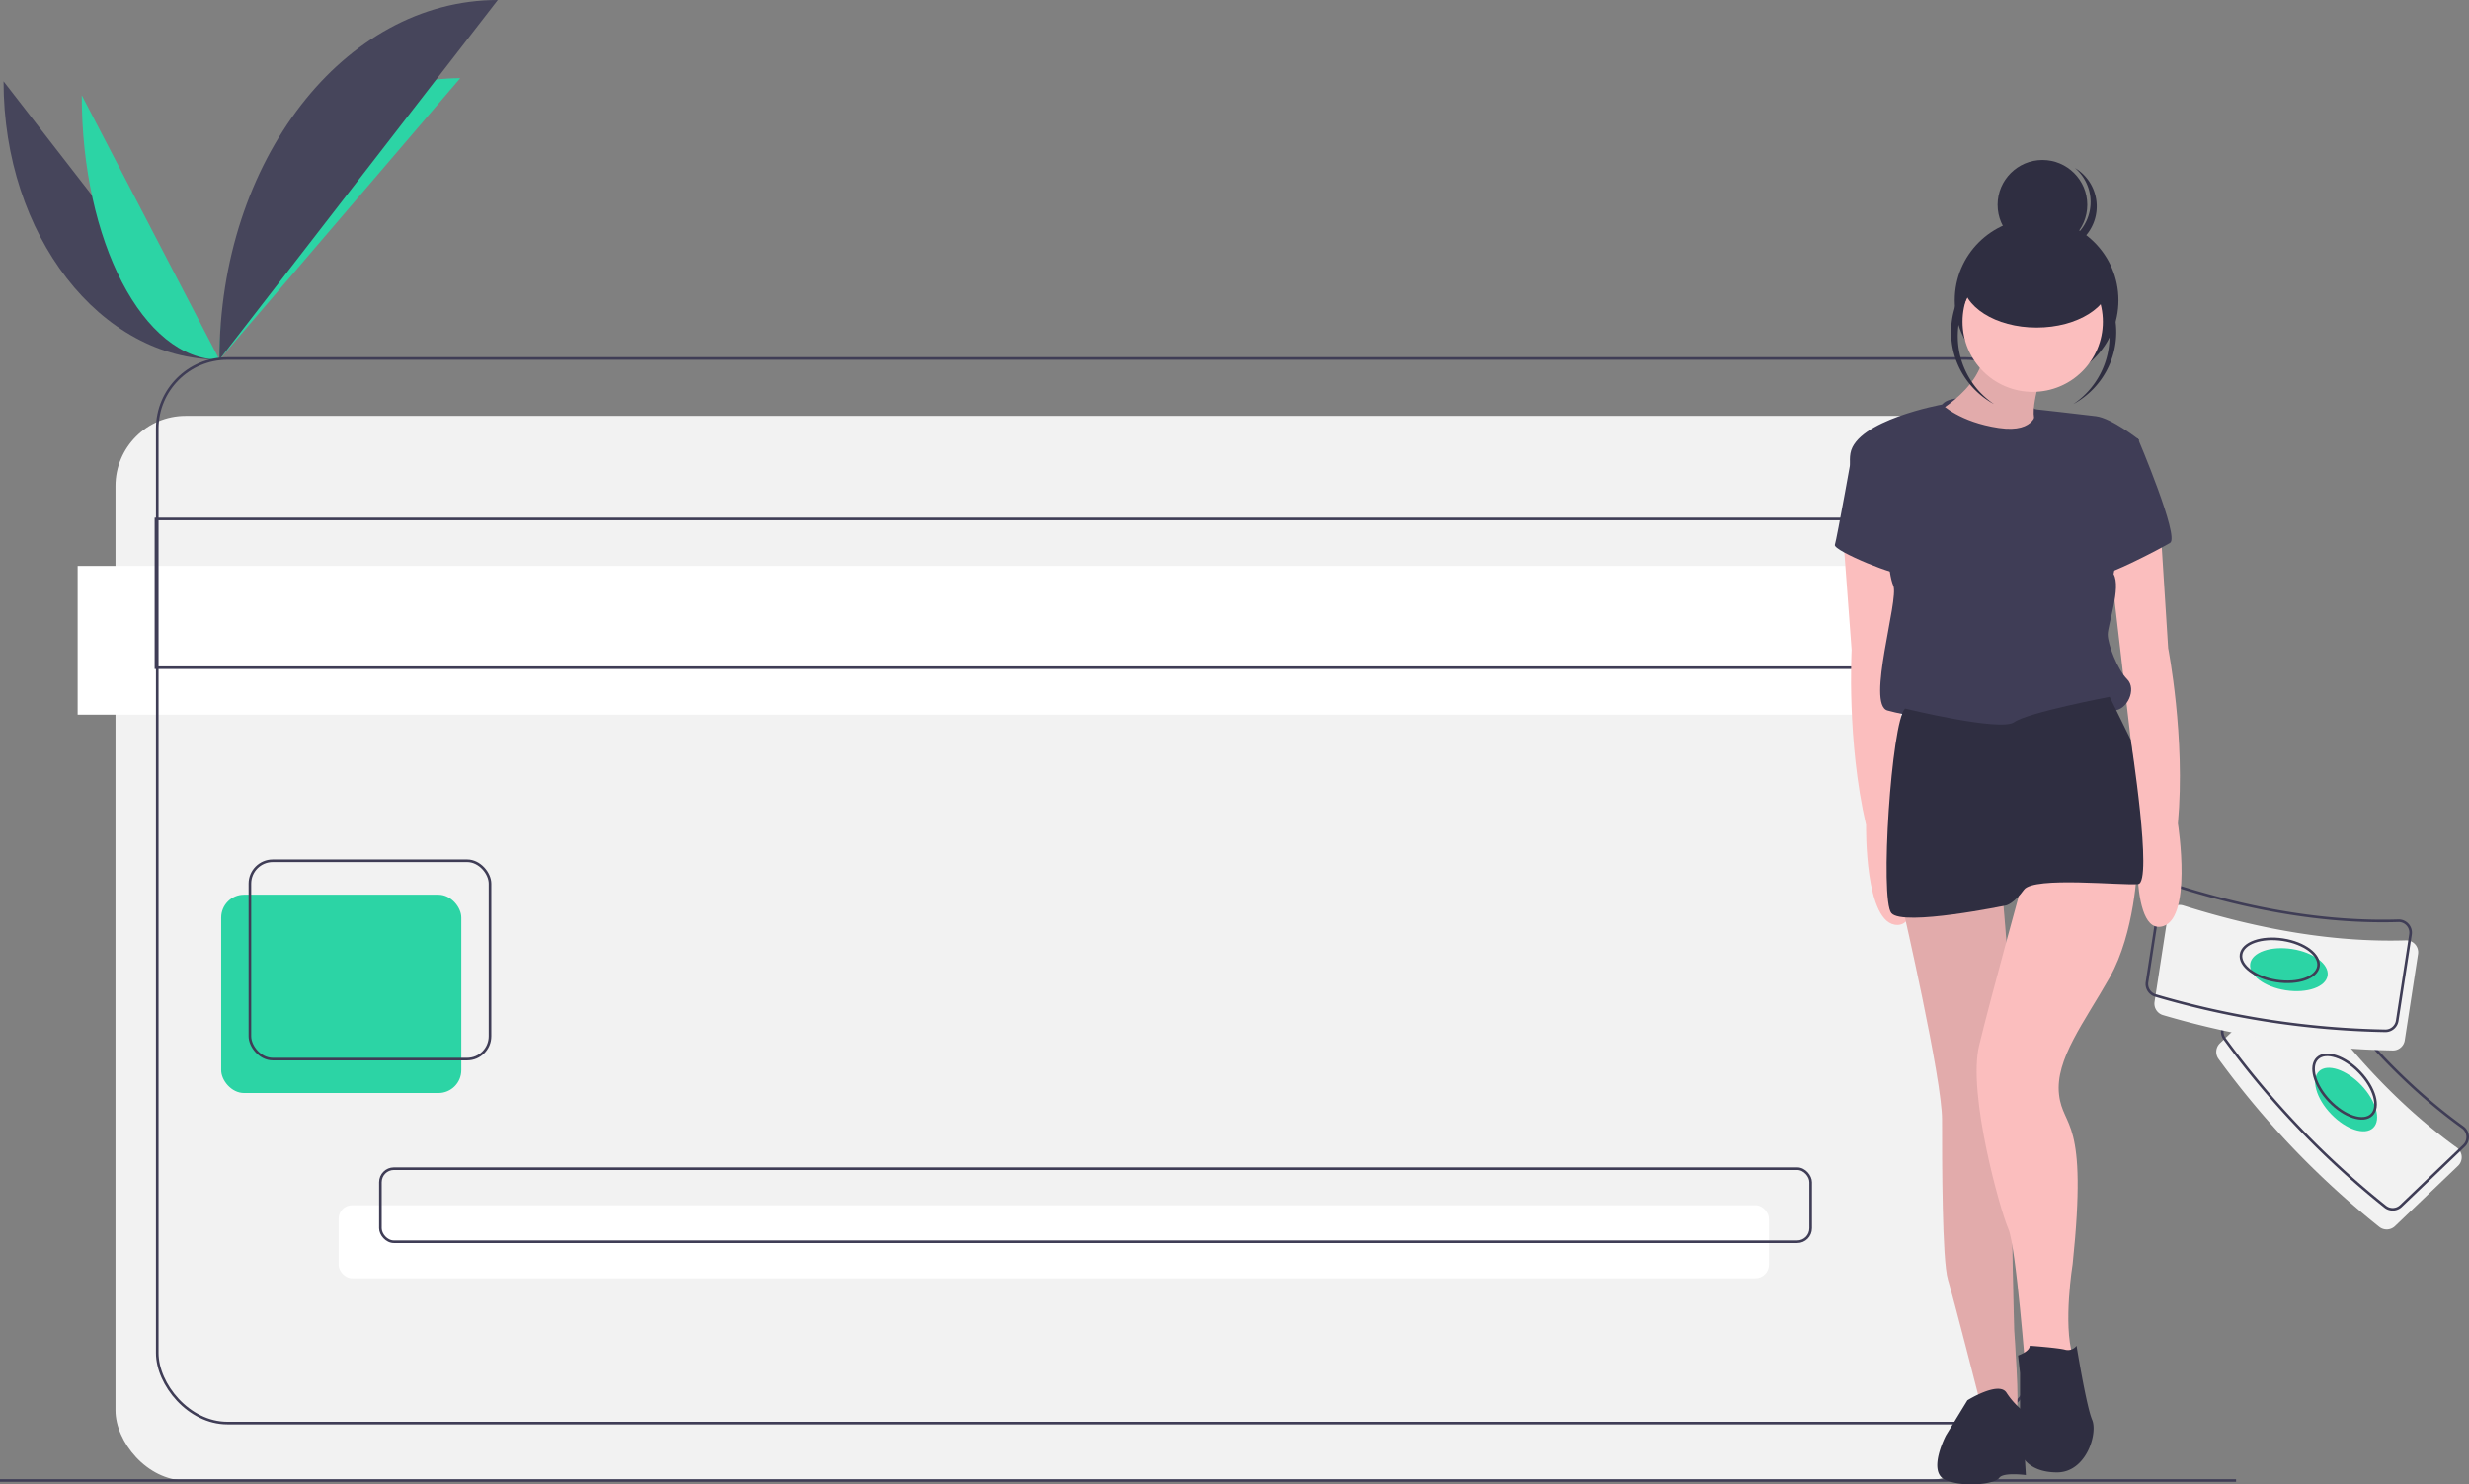 <svg id="e7488108-d109-4f1a-9adc-e459030aba2c" data-name="Layer 1" xmlns="http://www.w3.org/2000/svg" width="945.987" height="568.898" viewBox="0 0 945.987 568.898"><rect x="0" y="0" width="945.987" height="568.898" fill="#808080" stroke="none"/><title>payments</title><path d="M128.619,196.713c0,58.96,36.989,106.67,82.699,106.67" transform="translate(-127.257 -165.551)" fill="#46455b"/><path d="M211.318,303.383c0-59.623,41.277-107.869,92.288-107.869" transform="translate(-127.257 -165.551)" fill="#2cd4a5"/><path d="M158.582,202.058c0,56.006,23.587,101.325,52.736,101.325" transform="translate(-127.257 -165.551)" fill="#2cd4a5"/><path d="M211.318,303.383c0-76.185,47.71-137.832,106.67-137.832" transform="translate(-127.257 -165.551)" fill="#46455b"/><rect x="44.25" y="159.388" width="720" height="408" rx="26.881" fill="#f2f2f2"/><rect x="29.75" y="216.888" width="720" height="57" fill="#fff"/><rect x="129.75" y="461.888" width="548" height="28" rx="5.17" fill="#fff"/><rect x="60.25" y="137.388" width="720" height="408" rx="26.881" fill="none" stroke="#3f3d56" stroke-miterlimit="10"/><rect x="59.75" y="198.888" width="720" height="57" fill="none" stroke="#3f3d56" stroke-miterlimit="10"/><rect x="84.75" y="342.888" width="92" height="76" rx="8.758" fill="#2cd4a5"/><rect x="95.75" y="329.888" width="92" height="76" rx="8.758" fill="none" stroke="#3f3d56" stroke-miterlimit="10"/><rect x="145.75" y="447.888" width="548" height="28" rx="5.17" fill="none" stroke="#3f3d56" stroke-miterlimit="10"/><line y1="567.388" x2="856.743" y2="567.388" fill="none" stroke="#3f3d56" stroke-miterlimit="10"/><path d="M1069.037,612.345l-24.151,23.106a4.581,4.581,0,0,1-6.018.286,333.057,333.057,0,0,1-61.591-64.374,4.581,4.581,0,0,1,.552-6l24.3-23.25a4.579,4.579,0,0,1,6.914.675c17.735,25.331,37.373,46.596,59.503,62.534A4.574,4.574,0,0,1,1069.037,612.345Z" transform="translate(-127.257 -165.551)" fill="#f2f2f2"/><path d="M1071.329,604.615l-24.151,23.106a4.581,4.581,0,0,1-6.018.286,333.057,333.057,0,0,1-61.591-64.374,4.581,4.581,0,0,1,.552-6l24.3-23.25a4.579,4.579,0,0,1,6.914.675c17.735,25.331,37.373,46.596,59.503,62.534A4.574,4.574,0,0,1,1071.329,604.615Z" transform="translate(-127.257 -165.551)" fill="none" stroke="#3f3d56" stroke-miterlimit="10"/><ellipse cx="1026.16" cy="586.937" rx="8" ry="15" transform="translate(-248.31 706.691) rotate(-43.734)" fill="#2cd4a5"/><ellipse cx="1025.562" cy="581.972" rx="8" ry="15" transform="translate(-245.044 704.901) rotate(-43.734)" fill="none" stroke="#3f3d56" stroke-miterlimit="10"/><path d="M1053.717,531.207l-5.086,33.035a4.581,4.581,0,0,1-4.599,3.892A333.057,333.057,0,0,1,955.977,554.578a4.581,4.581,0,0,1-3.216-5.095l5.117-33.24a4.579,4.579,0,0,1,5.896-3.675c29.493,9.292,58.019,14.202,85.279,13.368A4.574,4.574,0,0,1,1053.717,531.207Z" transform="translate(-127.257 -165.551)" fill="#f2f2f2"/><path d="M1050.829,523.68l-5.086,33.035a4.581,4.581,0,0,1-4.599,3.892,333.057,333.057,0,0,1-88.055-13.556,4.581,4.581,0,0,1-3.216-5.095l5.117-33.24a4.579,4.579,0,0,1,5.896-3.675c29.493,9.292,58.019,14.202,85.279,13.368A4.574,4.574,0,0,1,1050.829,523.68Z" transform="translate(-127.257 -165.551)" fill="none" stroke="#3f3d56" stroke-miterlimit="10"/><ellipse cx="1004.235" cy="537.163" rx="8" ry="15" transform="translate(193.271 1282.423) rotate(-81.248)" fill="#2cd4a5"/><ellipse cx="1000.738" cy="533.589" rx="8" ry="15" transform="translate(193.839 1275.936) rotate(-81.248)" fill="none" stroke="#3f3d56" stroke-miterlimit="10"/><circle cx="782.551" cy="78.486" r="17.177" fill="#2f2e41"/><path d="M925.051,252.96a17.175,17.175,0,0,0-2.792-23.04c.425.252.845.52,1.254.814a17.177,17.177,0,0,1-19.999,27.932c-.41-.293-.799-.604-1.174-.925A17.175,17.175,0,0,0,925.051,252.96Z" transform="translate(-127.257 -165.551)" fill="#2f2e41"/><circle cx="780.311" cy="115.08" r="31.366" fill="#2f2e41"/><path d="M913.542,328.426c0-.747-5.974-5.974-5.974-5.974s-29.872-8.215-35.847-2.24a10.805,10.805,0,0,0-2.24,12.696l27.632,8.215Z" transform="translate(-127.257 -165.551)" fill="#3f3d56"/><path d="M909.434,309.383s-6.721,18.67,0,20.164-35.847,8.215-35.847,8.215l-6.721-12.696s23.151-11.949,20.164-28.379Z" transform="translate(-127.257 -165.551)" fill="#fbbebe"/><path d="M909.434,309.383s-6.721,18.67,0,20.164-35.847,8.215-35.847,8.215l-6.721-12.696s23.151-11.949,20.164-28.379Z" transform="translate(-127.257 -165.551)" opacity="0.1"/><path d="M833.193,367.647l3.508,47.013s-1.935,34.951,5.54,67.088c0,0-.682,38.547,12.098,38.281s1.978-45.512,1.978-45.512l-2.147-96.964Z" transform="translate(-127.257 -165.551)" fill="#fbbebe"/><path d="M954.99,366.887l2.987,47.049s6.721,34.353,3.734,67.213c0,0,5.974,38.087-6.721,39.581s-8.215-44.809-8.215-44.809L935.573,379.583Z" transform="translate(-127.257 -165.551)" fill="#fbbebe"/><path d="M894.498,508.034s6.721,77.668,4.481,82.149,0,85.136,0,85.136,2.24,30.619.747,30.619-14.189-4.481-14.189-4.481-9.709-38.087-11.949-45.555-2.24-45.555-2.24-61.238-14.936-80.655-14.936-80.655Z" transform="translate(-127.257 -165.551)" fill="#fbbebe"/><path d="M894.498,508.034s6.721,77.668,4.481,82.149,0,85.136,0,85.136,2.24,30.619.747,30.619-14.189-4.481-14.189-4.481-9.709-38.087-11.949-45.555-2.24-45.555-2.24-61.238-14.936-80.655-14.936-80.655Z" transform="translate(-127.257 -165.551)" opacity="0.1"/><path d="M881.056,702.204s11.949-7.468,14.936-2.987a29.262,29.262,0,0,0,5.974,6.721L903.46,730.862s-8.71-1.163-10.203,1.078-12.948,3.871-20.416.884,0-17.177,0-17.177Z" transform="translate(-127.257 -165.551)" fill="#2f2e41"/><path d="M946.088,497.866s-.807,25.104-10.515,42.28-20.911,31.366-19.417,44.809,11.202,8.215,5.228,64.972c0,0-3.734,23.151,0,35.1S903.46,692.496,903.46,692.496s-3.734-49.289-6.721-56.011-15.683-51.53-11.202-70.2S903.46,499.072,903.46,499.072Z" transform="translate(-127.257 -165.551)" fill="#fbbebe"/><path d="M904.954,681.294s10.455.747,13.443,1.494a4.159,4.159,0,0,0,4.481-1.494s3.734,23.151,5.974,28.379-2.24,20.164-13.443,20.164-14.189-6.721-14.189-8.962V691.749l-.747-6.721S904.954,683.534,904.954,681.294Z" transform="translate(-127.257 -165.551)" fill="#2f2e41"/><circle cx="778.817" cy="123.294" r="26.885" fill="#fbbebe"/><path d="M907.567,322.452s.373,9.335-14.563,7.095-21.657-8.962-21.657-8.962-32.86,5.974-35.1,18.67,14.189,32.113,14.189,32.113,0,13.443,2.24,18.67-10.455,45.555-2.24,47.796,13.443,2.24,29.872,5.974,33.606,4.481,38.834,0,12.696-5.974,17.923-5.974,8.962-8.215,5.228-11.949-7.468-13.443-7.468-17.177,5.228-17.923,2.24-23.151l9.709-51.53s-10.455-8.215-16.43-8.962S907.567,322.452,907.567,322.452Z" transform="translate(-127.257 -165.551)" fill="#3f3d56"/><path d="M940.8,333.281l5.601.373s16.056,37.714,12.322,39.954S934.826,386.304,932.586,385.557,940.8,333.281,940.8,333.281Z" transform="translate(-127.257 -165.551)" fill="#3f3d56"/><path d="M843.715,336.268l-6.348.373s-6.348,35.473-7.095,37.714,24.645,12.696,26.885,11.202S843.715,336.268,843.715,336.268Z" transform="translate(-127.257 -165.551)" fill="#3f3d56"/><path d="M935.573,432.606l8.081,16.477s8.529,54.613,2.838,55.289-40.045-3.059-43.779,2.169-6.721,5.974-6.721,5.974-39.581,8.215-44.062,2.987,0-73.187,5.228-78.415c0,0,36.594,8.962,41.821,5.228S935.573,432.606,935.573,432.606Z" transform="translate(-127.257 -165.551)" fill="#2f2e41"/><path d="M922.358,265.952c.429.259.848.528,1.26.803a31.364,31.364,0,0,0-32.334,53.669c-.436-.236-.87-.48-1.299-.738a31.366,31.366,0,0,1,32.373-53.734Z" transform="translate(-127.257 -165.551)" fill="#2f2e41"/><path d="M890.536,265.952c-.429.259-.848.528-1.26.803a31.364,31.364,0,0,1,32.334,53.669c.436-.236.87-.48,1.299-.738a31.366,31.366,0,0,0-32.373-53.734Z" transform="translate(-127.257 -165.551)" fill="#2f2e41"/><ellipse cx="780.311" cy="107.611" rx="28.379" ry="17.923" fill="#2f2e41"/></svg>